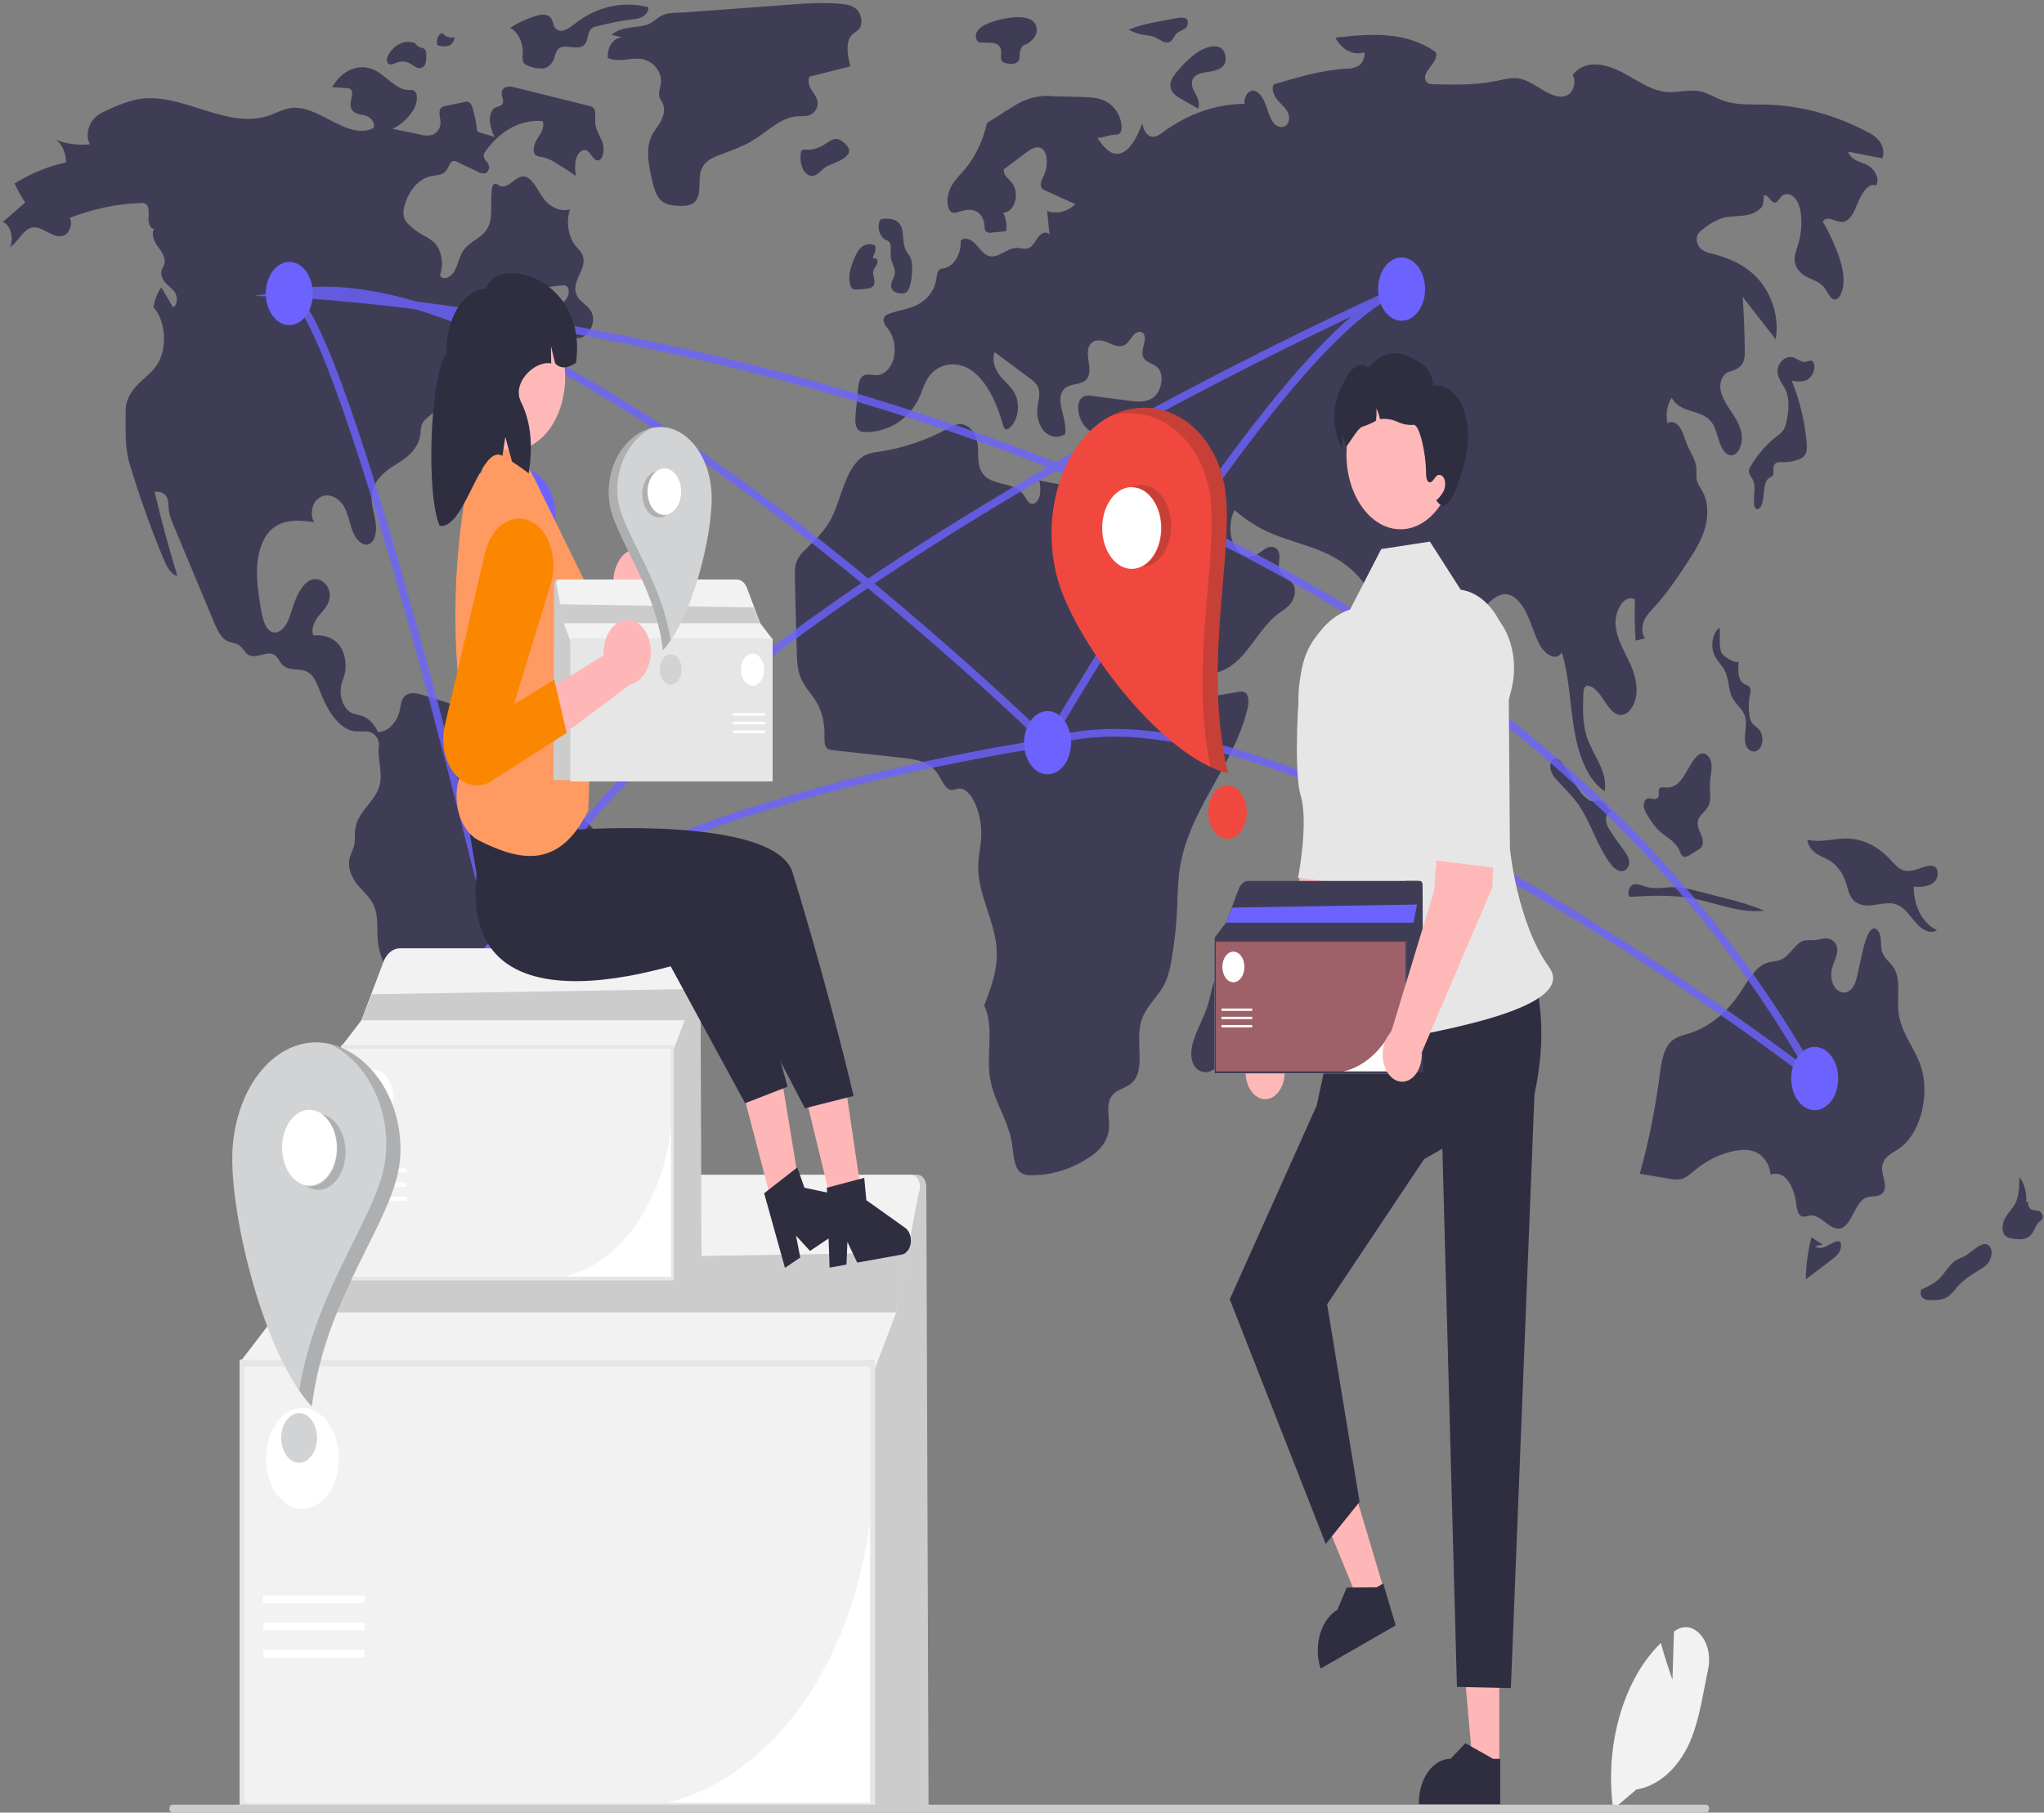 <svg width="531" height="471" viewBox="0 0 531 471" fill="none" xmlns="http://www.w3.org/2000/svg">
<rect x="0" y="0" width="531" height="471" fill="#808080" stroke="none"/>
<path d="M123.945 34.092C123.755 32.064 123.37 30.078 122.799 28.184C122.727 27.826 122.599 27.492 122.425 27.204C122.251 26.916 122.035 26.68 121.79 26.51C121.461 26.395 121.118 26.39 120.788 26.495L115.644 27.555C115.213 27.581 114.801 27.797 114.47 28.169C113.8 29.117 114.46 30.645 114.439 31.953C114.416 33.425 113.445 34.619 112.392 35.014C111.317 35.307 110.208 35.288 109.139 34.96L101.946 33.455C104.064 32.545 105.95 30.851 107.387 28.567C108.334 27.057 108.837 24.239 107.469 23.524C107.063 23.374 106.639 23.328 106.22 23.389C102.961 23.423 100.397 19.76 97.346 18.217C95.394 17.294 93.274 17.225 91.291 18.021C89.307 18.817 87.562 20.437 86.303 22.649L90.135 22.898C90.496 22.871 90.853 22.999 91.156 23.264C91.996 24.193 90.951 25.977 91.07 27.432C91.224 29.321 93.087 29.725 94.492 29.916C95.897 30.107 97.679 31.643 97.003 33.313C89.942 36.587 82.757 26.912 75.342 28.103C73.465 28.404 71.692 29.397 69.86 30.021C58.666 33.834 47.094 23.661 35.66 25.816C33.117 26.399 30.619 27.286 28.194 28.466C26.637 29.154 25.014 29.898 23.883 31.493C22.753 33.089 22.322 35.817 23.393 37.485C20.441 37.813 17.468 37.432 14.614 36.362C15.386 36.94 16.028 37.786 16.473 38.813C16.918 39.84 17.149 41.009 17.143 42.197C12.533 43.21 8.045 45.052 3.799 47.675C4.592 49.449 5.517 51.109 6.561 52.628L0.725 57.676C2.696 58.345 3.716 61.965 2.569 64.225C4.614 63.001 5.881 59.833 8.067 59.191C9.5 58.77 10.957 59.559 12.316 60.3C13.675 61.041 15.168 61.76 16.575 61.203C17.981 60.647 19.019 58.192 18.125 56.627C24.137 54.266 30.351 52.959 36.612 52.739C37.095 52.657 37.585 52.783 38.012 53.097C38.827 53.858 38.612 55.502 38.569 56.836C38.525 58.17 39.297 59.924 40.183 59.322C39.141 60.539 40.031 62.829 41.031 64.108C42.031 65.387 43.236 67.152 42.624 68.816C42.464 69.251 42.193 69.598 42.039 70.036C41.586 71.33 42.306 72.838 43.156 73.697C44.005 74.556 45.046 75.156 45.636 76.346C46.226 77.535 45.958 79.617 44.903 79.783L41.903 74.656C40.878 76.087 40.176 77.879 39.877 79.826C43.058 83.326 43.536 90.452 40.873 94.663C39.512 96.816 37.577 98.124 35.888 99.803C34.199 101.481 32.636 103.872 32.64 106.699C32.648 111.582 32.351 116.119 33.711 120.646C36.217 128.994 39.111 137.122 42.375 144.981C43.232 147.045 44.34 149.307 46.076 149.662C43.882 142.47 41.906 135.166 40.15 127.751C41.294 127.757 42.616 127.879 43.286 129.127C43.842 130.16 43.722 131.565 43.895 132.819C44.114 134.034 44.48 135.192 44.978 136.247L55.457 161.377C56.326 163.46 57.322 165.697 58.983 166.54C60.044 167.08 61.272 166.978 62.249 167.754C63.015 168.363 63.531 169.444 64.312 170.017C66.519 171.638 69.589 168.529 71.652 170.465C72.242 171.018 72.617 171.897 73.16 172.531C75.066 174.752 78.191 173.266 80.391 174.923C81.808 175.991 82.543 178.127 83.299 180.063C85.193 184.911 88.257 189.661 92.316 190.047C93.591 190.168 94.893 189.842 96.139 190.224C97.385 190.606 98.612 192.07 98.412 193.77C98.069 196.683 99.139 199.874 98.851 202.798C98.328 208.125 92.716 210.466 92.234 215.8C92.128 216.968 92.293 218.173 92.087 219.317C91.834 220.718 91.052 221.858 90.774 223.251C90.248 225.89 91.652 228.517 93.195 230.292C94.738 232.068 96.579 233.599 97.422 236.084C98.314 238.711 97.876 241.774 98.166 244.636C98.799 250.884 102.807 255.515 106.932 258.501C108.189 259.411 109.538 260.292 110.352 261.871C111.413 263.931 111.308 266.647 111.662 269.108C112.531 275.137 116.3 280.104 116.407 286.244C116.483 290.607 114.682 294.566 113.605 298.683C112.596 302.628 112.231 306.819 112.535 310.971C112.839 315.123 113.804 319.138 115.365 322.742C116.17 324.573 117.133 326.298 117.703 328.282C118.719 331.823 118.389 335.848 119.326 339.428C120.565 344.162 123.97 348.071 123.644 353.07C125.189 357.391 128.602 359.514 132.034 360.801L138.185 363.106C139.363 363.547 140.593 363.992 141.793 363.672C142.992 363.353 144.136 362.012 144.105 360.367C141.089 359.451 137.976 358.477 135.49 356.003C133.003 353.528 131.3 349.122 132.244 345.158C132.681 343.32 133.612 341.197 132.727 339.678C132.22 338.809 131.294 338.581 130.722 337.788C129.831 336.55 130.137 334.471 130.778 332.979C131.419 331.487 132.345 330.153 132.603 328.465C132.734 327.52 132.647 326.545 132.354 325.669C132.06 324.793 131.575 324.059 130.964 323.565C132.104 322.985 133.141 322.089 134.008 320.935C134.808 319.704 135.178 317.806 134.549 316.407C136.419 316.726 138.627 316.883 139.854 314.957C140.835 313.419 140.767 311.119 140.38 309.161C139.993 307.203 139.338 305.3 139.318 303.274C143.632 303.549 147.956 303.352 152.246 302.684C151.626 299.871 150.216 297.493 148.315 296.056C150.259 295.614 152.029 292.482 152.643 289.961C153.257 287.439 153.1 284.693 152.721 282.09C152.575 281.419 152.555 280.711 152.663 280.027C152.881 279.089 153.566 278.516 154.2 278.026L163.845 270.568C164.421 270.18 164.943 269.662 165.388 269.035C166.398 267.437 166.249 265.025 165.731 263.045C165.214 261.066 164.385 259.204 164.186 257.123C163.59 250.898 168.539 246.431 170.21 240.571C170.865 238.272 170.999 235.772 171.126 233.315C171.262 230.676 171.272 227.61 169.767 225.91C168.324 224.279 166.07 224.643 164.56 223.127C163.176 221.736 162.698 219.036 161.186 217.913C159.813 216.893 158.091 217.542 156.563 217.062C153.874 216.218 152.182 212.045 149.435 211.659C147.886 211.441 146.132 212.461 144.862 211.246C143.743 210.175 143.698 208.023 143.485 206.197C143.111 203.36 142.101 200.744 140.59 198.703C139.079 196.662 137.139 195.294 135.033 194.782C133.435 194.437 131.696 194.568 130.337 193.386C128.96 192.189 128.329 189.948 127.248 188.29C125.506 185.619 122.761 184.67 120.191 183.856L109.734 180.547C107.878 179.959 105.485 179.648 104.489 181.837C104.194 182.67 103.985 183.554 103.869 184.464C103.495 186.109 102.744 187.553 101.723 188.588C100.702 189.623 99.463 190.195 98.186 190.223C97.309 188.21 95.889 186.731 94.223 186.094C93.162 185.696 92.027 185.652 91.016 185.067C90.465 184.705 89.975 184.196 89.576 183.57C89.176 182.944 88.876 182.215 88.693 181.428C88.51 180.64 88.448 179.811 88.512 178.99C88.575 178.17 88.762 177.375 89.062 176.655C89.665 175.21 89.897 173.538 89.724 171.897C89.551 170.256 88.982 168.738 88.104 167.576C86.325 165.427 83.753 164.908 81.369 165.123C80.744 163.288 81.788 161.218 82.913 159.885C84.039 158.552 85.405 157.241 85.65 155.251C86.036 152.119 83.068 149.741 80.814 150.674C78.561 151.608 77.122 154.555 76.172 157.46C75.626 159.126 75.162 160.881 74.302 162.287C73.441 163.692 72.056 164.698 70.745 164.247C68.889 163.609 68.173 160.641 67.762 158.122C67.211 154.743 66.657 151.318 66.772 147.862C66.888 144.406 67.753 140.858 69.646 138.518C72.731 134.706 77.462 135.08 81.625 135.688C80.642 134.196 80.885 131.682 81.937 130.278C82.493 129.613 83.16 129.141 83.882 128.902C84.603 128.664 85.357 128.666 86.078 128.908C87.333 129.259 88.463 130.169 89.286 131.49C90.469 133.432 90.806 136.054 91.7 138.257C92.594 140.461 94.605 142.341 96.25 141.159C97.672 140.138 97.897 137.484 97.543 135.368C97.19 133.252 96.438 131.194 96.567 129.032C96.811 124.906 99.988 122.423 102.791 120.724C105.594 119.025 108.804 116.739 109.248 112.644C109.264 111.842 109.376 111.049 109.581 110.296C109.892 109.631 110.324 109.084 110.836 108.707C119.018 101.428 127.335 94.06 136.686 90.083C137.173 89.876 137.23 90.106 137.726 89.944C138.42 89.404 137.96 87.91 137.294 87.308C136.629 86.707 135.74 86.245 135.571 85.191C135.447 84.415 135.786 83.654 135.875 82.87C136.091 80.942 134.379 79.163 133.049 79.934C132.298 78.594 133.784 77.038 134.986 76.593C138.595 75.256 142.299 74.441 146.037 74.163C146.468 74.07 146.91 74.171 147.294 74.451C147.922 75.036 147.842 76.379 147.397 77.214C146.952 78.05 146.26 78.574 145.705 79.281C145.1 80.076 144.668 81.079 144.457 82.181C144.245 83.283 144.263 84.442 144.508 85.532C146.459 86.868 148.58 88.243 150.741 87.773C152.902 87.302 154.82 84.033 153.804 81.423C152.858 78.992 150.017 78.444 149.529 75.779C148.957 72.66 152.237 69.886 151.498 66.831C151.174 65.492 150.183 64.705 149.423 63.738C148.526 62.554 147.915 61.031 147.671 59.371C147.428 57.711 147.563 55.99 148.059 54.435C146.821 54.728 145.549 54.618 144.349 54.112C143.149 53.607 142.057 52.721 141.164 51.53C139.514 49.289 138.198 45.754 135.856 45.854C133.707 45.946 131.856 49.322 129.846 48.292C129.352 48.039 128.83 47.523 128.351 47.825C128.194 47.962 128.062 48.146 127.966 48.362C127.869 48.578 127.81 48.82 127.794 49.071C127.283 52.358 128.161 56.104 126.831 58.945C125.382 62.036 122.033 62.464 120.277 65.252C119.324 66.765 118.955 68.804 118.079 70.399C117.203 71.994 115.343 73.009 114.292 71.618C114.809 70.189 114.95 68.565 114.692 67.013C114.435 65.461 113.794 64.073 112.874 63.075C111.898 62.217 110.846 61.528 109.743 61.024C108.51 60.321 107.337 59.441 106.244 58.399C105.697 57.955 105.252 57.314 104.96 56.549C104.728 55.591 104.76 54.553 105.048 53.623C105.581 51.566 106.521 49.743 107.767 48.352C109.014 46.962 110.518 46.056 112.119 45.733C113.519 45.476 115.148 45.566 116.074 44.131C116.564 43.371 116.821 42.222 117.533 41.914C117.988 41.791 118.46 41.869 118.88 42.137L124.104 44.613C124.687 44.967 125.329 45.11 125.965 45.027C126.281 44.97 126.569 44.754 126.771 44.423C126.974 44.092 127.076 43.67 127.056 43.242C126.89 42.074 125.554 41.513 125.676 40.335C125.744 39.953 125.896 39.608 126.113 39.346C127.999 36.644 130.305 34.537 132.866 33.175C135.427 31.814 138.18 31.231 140.928 31.47C141.587 32.928 140.544 34.654 139.676 35.899C138.809 37.144 138.111 39.368 139.161 40.326C139.591 40.621 140.069 40.766 140.552 40.748C141.838 40.982 143.088 41.492 144.254 42.26C146.06 43.317 147.831 44.474 149.567 45.731C149.413 44.19 149.267 42.567 149.701 41.126C150.135 39.685 151.368 38.555 152.445 39.116C153.483 39.657 154.015 41.507 155.121 41.677C156.596 41.903 157.178 38.969 156.562 37.15C155.946 35.332 154.726 33.809 154.624 31.815C154.555 30.47 154.936 28.801 154.137 27.987C153.853 27.742 153.531 27.59 153.196 27.542L133.265 22.605C132.082 22.311 130.372 22.536 130.319 24.155C130.29 25.058 130.889 25.952 130.624 26.783C130.341 27.669 129.41 27.588 128.732 27.902C127.68 28.388 127.152 30.07 127.253 31.561C127.438 33.043 127.864 34.452 128.501 35.686C127.205 34.956 125.242 34.822 123.945 34.092Z" fill="#3F3D56"/>
<path d="M108.043 11.315C106.786 10.755 105.431 10.729 104.163 11.24C102.895 11.751 101.774 12.775 100.953 14.173C100.625 14.755 100.349 15.557 100.624 16.187C101.018 17.09 102.022 16.733 102.761 16.41C103.849 15.887 105.033 15.849 106.138 16.302C106.832 16.623 107.454 17.19 108.152 17.499C108.492 17.691 108.864 17.754 109.228 17.682C109.592 17.61 109.935 17.407 110.22 17.092C110.699 16.435 110.729 15.412 110.73 14.492C110.763 14.183 110.745 13.869 110.676 13.572C110.608 13.274 110.491 13.001 110.334 12.772C110.055 12.555 109.741 12.43 109.418 12.408C108.696 12.228 108.044 11.714 107.573 10.956" fill="#3F3D56"/>
<path d="M115.229 8.621C114.948 8.601 114.667 8.678 114.415 8.845C114.162 9.013 113.946 9.265 113.786 9.578C113.627 9.89 113.53 10.253 113.505 10.63C113.479 11.008 113.527 11.388 113.642 11.734C114.506 12.051 115.408 12.13 116.296 11.967C116.738 11.874 117.15 11.608 117.48 11.2C117.81 10.793 118.043 10.263 118.15 9.678C117.106 9.934 116.028 9.657 115.127 8.901" fill="#3F3D56"/>
<path d="M139.341 4.122C136.99 4.795 134.706 5.84 132.537 7.234C133.56 7.763 134.429 8.72 135.017 9.965C135.604 11.209 135.88 12.675 135.802 14.146C135.71 14.711 135.721 15.297 135.833 15.855C136.083 16.67 136.807 16.977 137.443 17.186C138.587 17.654 139.781 17.86 140.976 17.793C141.573 17.751 142.154 17.509 142.664 17.089C143.175 16.669 143.599 16.084 143.9 15.387C144.073 14.726 144.276 14.08 144.508 13.452C146.034 10.324 150.566 14.107 152.205 11.083C152.782 10.018 152.729 8.414 153.481 7.57C153.87 7.203 154.321 6.971 154.794 6.896C158.088 6.015 161.416 5.377 164.762 4.985C166.348 4.799 168.414 4.033 168.428 1.89C162.456 0.311 156.263 1.433 150.814 5.08C148.85 6.404 146.253 9.189 144.362 7.434C143.654 6.777 143.689 5.007 142.714 4.268C141.718 3.512 140.399 3.82 139.341 4.122Z" fill="#3F3D56"/>
<path d="M158.871 9.039L161.674 9.764C161.158 9.734 160.643 9.851 160.164 10.11C159.684 10.368 159.251 10.761 158.893 11.263C158.536 11.764 158.261 12.363 158.089 13.018C157.917 13.674 157.85 14.371 157.894 15.064C160.519 16.245 163.381 15.096 166.147 15.253C168.912 15.41 172.13 18.069 171.658 21.741C171.515 22.851 171.038 23.961 171.286 25.037C171.46 25.791 171.954 26.326 172.233 27.021C172.814 28.469 172.349 30.3 171.616 31.616C170.882 32.932 169.895 33.982 169.251 35.38C167.649 38.858 168.559 43.355 169.514 47.241C169.79 48.709 170.299 50.079 171.007 51.256C172.421 53.28 174.725 53.456 176.789 53.497C178.291 53.526 180.012 53.427 180.962 51.86C182.202 49.815 181.334 46.623 182.151 44.223C182.892 42.042 184.782 41.107 186.493 40.444C189.629 39.228 192.824 38.195 195.789 36.36C199.47 34.08 202.91 30.528 206.956 30.234C208.091 30.152 209.255 30.332 210.348 29.914C211.441 29.495 212.48 28.223 212.397 26.696C212.326 25.392 211.507 24.434 210.866 23.451C210.226 22.468 209.723 20.957 210.312 19.916L220.917 17.25C220.165 14.492 219.579 10.859 221.307 9.064C221.93 8.416 222.765 8.157 223.295 7.374C224.2 6.04 223.745 3.741 222.701 2.606C221.657 1.471 220.245 1.207 218.908 1.057C214.258 0.538 209.581 0.881 204.922 1.225C195.814 1.897 186.707 2.569 177.599 3.241C175.766 3.376 173.649 3.17 171.968 4.012C170.544 4.725 169.532 6.033 167.904 6.493C164.898 7.342 161.591 6.768 158.871 9.039Z" fill="#3F3D56"/>
<path d="M209.092 38.87C208.807 38.81 208.515 38.899 208.276 39.12C208.119 39.353 208.025 39.652 208.011 39.967C207.83 41.356 208.045 42.786 208.614 43.971C208.904 44.552 209.304 45.018 209.773 45.32C210.242 45.623 210.762 45.751 211.28 45.691C212.543 45.475 213.473 44.025 214.633 43.318C216.422 42.228 224.018 40.53 218.763 36.708C216.953 35.391 215.782 36.554 214.355 37.421C212.731 38.539 210.912 39.041 209.092 38.87Z" fill="#3F3D56"/>
<path d="M255.114 6.882C254.501 7.219 253.988 7.821 253.655 8.592C253.501 8.984 253.466 9.44 253.555 9.866C253.645 10.293 253.852 10.656 254.135 10.882C254.365 10.994 254.608 11.046 254.851 11.035L257.346 11.135C258.406 11.178 259.73 11.482 260.014 12.856C260.226 13.877 259.752 15.189 260.324 15.919C260.569 16.174 260.863 16.329 261.172 16.364C261.994 16.649 262.852 16.686 263.686 16.474C265.501 15.818 264.547 14.327 265.119 12.999C265.994 10.967 265.842 12.197 267.383 11.032C268.522 10.172 269.993 8.612 269.043 6.42C267.39 2.608 257.552 5.244 255.114 6.882Z" fill="#3F3D56"/>
<path d="M304.354 4.965L302.905 5.226C299.638 5.812 296.353 6.405 293.207 7.725C294.569 8.45 295.998 8.922 297.454 9.128C298.256 9.181 299.052 9.334 299.833 9.584C301.223 10.141 302.623 11.579 303.966 10.842C304.798 10.385 305.07 9.218 305.759 8.6C306.236 8.173 308.041 7.482 308.243 7.051C309.875 3.567 305.608 4.74 304.354 4.965Z" fill="#3F3D56"/>
<path d="M310.715 13.829C308.78 15.286 306.984 17.055 305.369 19.099C304.688 19.961 303.993 21.032 304.055 22.287C304.137 23.955 305.456 24.922 306.6 25.574L311.231 28.213C311.792 27.147 311.278 25.676 310.698 24.628C310.117 23.581 309.427 22.369 309.683 21.108C309.976 19.67 311.279 19.179 312.372 18.932C314.152 18.528 318.954 18.56 318.377 14.698C317.697 10.147 312.501 12.484 310.715 13.829Z" fill="#3F3D56"/>
<path d="M309.784 271.36C309.343 273.078 309.301 275.102 310.063 276.602C310.919 278.286 312.632 278.913 314.113 278.486C315.589 277.958 316.904 276.819 317.873 275.232C318.76 273.901 319.49 272.395 320.036 270.767C320.799 268.228 321.337 265.578 321.639 262.87L323.077 252.707C323.398 250.435 323.386 243.472 320.285 245.741C319.438 246.36 317.476 251.254 316.589 252.642C314.989 255.143 314.777 257.57 313.934 260.6C312.879 264.395 310.759 267.558 309.784 271.36Z" fill="#3F3D56"/>
<path d="M473.567 323.368C472.553 322.835 471.568 322.204 470.621 321.48C469.671 324.995 469.166 328.7 469.127 332.44L476.07 327.15C477.115 326.355 478.299 325.249 478.276 323.634C478.286 323.434 478.255 323.235 478.187 323.057C478.12 322.879 478.018 322.729 477.892 322.622C477.738 322.539 477.57 322.512 477.405 322.545C476.376 322.661 475.437 323.343 474.466 323.817C473.495 324.291 472.359 324.542 471.468 323.838" fill="#3F3D56"/>
<path d="M510.194 326.509C509.432 326.788 508.688 327.147 507.968 327.584C506.374 328.676 505.29 330.749 503.857 332.186C502.485 333.562 500.833 334.317 499.211 335.052C498.734 335.619 498.953 336.762 499.471 337.261C500.028 337.687 500.666 337.881 501.305 337.816C502.99 337.866 504.764 337.888 506.24 336.792C507.071 336.066 507.849 335.235 508.563 334.31C510.288 332.372 512.36 331.093 514.411 329.858C515.157 329.478 515.848 328.923 516.449 328.217C517.738 326.508 517.828 323.871 515.97 323.289C514.469 322.819 511.624 325.886 510.194 326.509Z" fill="#3F3D56"/>
<path d="M526.378 312.277C526.462 311.101 526.346 309.914 526.039 308.808C525.732 307.701 525.242 306.702 524.606 305.888C524.587 308.241 524.534 310.748 523.551 312.693C522.851 314.08 521.752 315.016 520.985 316.337C520.218 317.658 519.877 319.751 520.777 320.91C521.352 321.499 522.053 321.824 522.776 321.837C524.568 322.121 526.642 322.279 527.899 320.536C528.585 319.585 528.918 318.176 529.755 317.477C530.067 317.301 530.345 317.033 530.569 316.692C530.915 315.953 530.366 314.979 529.748 314.712C529.13 314.446 528.449 314.571 527.828 314.318C527.208 314.065 526.638 313.125 526.956 312.365" fill="#3F3D56"/>
<path d="M497.615 226.002C496.675 226.309 495.701 226.387 494.741 226.23C493.146 225.835 491.904 224.216 490.616 222.889C487.555 219.751 483.833 218 479.986 217.889C476.487 217.8 472.955 219.077 469.518 218.186C469.742 219.867 470.811 221.129 471.951 221.878C473.092 222.628 474.35 223.005 475.496 223.739C477.331 224.927 478.786 226.965 479.595 229.481C479.964 230.641 480.197 231.903 480.756 232.915C481.898 234.985 484.064 235.439 485.975 235.27C488.467 235.05 491.07 234.085 493.388 235.335C495.162 236.291 496.431 238.381 497.912 240.005C499.393 241.63 501.479 242.836 503.179 241.664C501.413 240.894 499.875 239.384 498.792 237.355C497.708 235.326 497.134 232.884 497.154 230.385C498.822 230.591 503.626 230.511 503.367 226.696C503.148 223.463 499.047 225.653 497.615 226.002Z" fill="#3F3D56"/>
<path d="M475.798 252.307C476.095 250.12 477.714 248.19 477.21 246.073C476.861 244.61 475.6 243.887 474.459 243.851C473.318 243.815 472.196 244.273 471.055 244.316C470.312 244.263 469.568 244.277 468.826 244.359C466.561 244.86 465.165 248.057 463.03 249.193C461.732 249.884 460.273 249.752 458.923 250.23C455.858 251.315 453.919 255.213 451.777 258.357C448.315 263.413 443.806 266.954 438.833 268.52C437.09 269.063 435.217 269.41 433.832 270.934C431.998 272.951 431.546 276.41 431.138 279.551C430.011 288.226 428.288 296.741 425.991 304.987L433.268 306.238C434.652 306.476 436.085 306.709 437.419 306.157C438.387 305.665 439.305 305.007 440.148 304.199C443.389 301.49 447.017 299.728 450.796 299.025C452.701 298.673 454.699 298.609 456.488 299.562C458.276 300.516 459.81 302.678 459.96 305.26C460.733 304.936 461.558 304.901 462.345 305.159C463.132 305.416 463.852 305.957 464.428 306.723C465.568 308.286 466.314 310.291 466.562 312.456C466.753 313.796 466.945 315.402 467.869 315.965C468.623 316.423 469.487 315.929 470.312 315.84C473.109 315.539 475.431 319.931 478.181 319.175C481.13 318.364 481.854 312.417 484.731 311.226C486.384 310.542 488.702 311.374 489.493 309.305C490.191 307.481 488.799 305.376 488.943 303.333C489.119 300.819 491.323 299.751 493.021 298.678C498.878 294.979 501.657 284.368 498.819 276.542C497.137 271.905 493.829 268.255 493.218 263.161C492.748 259.242 493.896 254.672 492.04 251.587C491.095 250.017 489.497 249.151 488.935 247.279C488.581 246.1 488.723 244.763 488.533 243.518C488.343 242.272 487.536 240.97 486.623 241.293C483.971 242.23 483.125 253.255 481.706 255.934C479.548 260.006 475.119 257.324 475.798 252.307Z" fill="#3F3D56"/>
<path d="M426.796 230.167C425.89 229.825 424.901 229.488 424.032 229.977C423.164 230.466 422.657 232.182 423.354 233.033C428.805 232.747 434.289 232.463 439.693 233.46C445.919 234.608 452.081 237.452 458.335 236.615C454.763 235.196 451.131 234.062 447.46 233.218L441.338 231.643C439.695 231.18 438.036 230.835 436.366 230.609C432.873 230.221 430.23 231.464 426.796 230.167Z" fill="#3F3D56"/>
<path d="M432.253 204.611C431.8 204.56 431.24 204.516 431.006 205.04C430.782 205.541 431.038 206.202 430.918 206.763C430.753 207.53 430.008 207.725 429.42 207.621C428.833 207.517 428.197 207.267 427.677 207.648C427.412 207.891 427.214 208.242 427.111 208.65C427.008 209.057 427.006 209.499 427.105 209.908C427.318 210.721 427.662 211.459 428.113 212.071C428.883 213.377 429.76 214.561 430.728 215.602C432.601 217.463 435.139 218.36 436.319 221.063C436.485 221.587 436.741 222.05 437.066 222.416C437.632 222.899 438.371 222.531 438.98 222.156L441.118 220.841C441.503 220.655 441.847 220.34 442.117 219.926C442.606 219.034 442.306 217.766 441.896 216.805C441.486 215.844 440.961 214.849 441.049 213.747C441.206 211.783 443.082 211.031 443.854 209.35C444.632 207.656 444.125 205.473 444.215 203.485C444.32 201.16 445.405 198.135 443.659 196.398C442.175 194.922 440.757 196.286 439.692 197.916C437.445 201.353 436.383 205.075 432.253 204.611Z" fill="#3F3D56"/>
<path d="M445.229 169.872C445.958 171.753 447.48 172.875 448.276 174.707C449.138 176.693 449.04 179.259 449.976 181.184C450.936 183.159 452.868 184.207 453.407 186.453C453.994 188.905 452.661 191.886 453.724 194.028C453.922 194.379 454.172 194.67 454.458 194.883C454.745 195.096 455.061 195.227 455.386 195.267C455.712 195.308 456.04 195.256 456.351 195.117C456.661 194.977 456.946 194.753 457.189 194.457C457.637 193.8 457.877 192.933 457.857 192.041C457.838 191.15 457.56 190.303 457.084 189.683C456.454 188.91 455.55 188.577 455.025 187.674C454.751 187.153 454.569 186.555 454.491 185.926C454.205 184.11 454.251 182.228 454.625 180.441C454.766 179.988 454.801 179.488 454.728 179.007C454.491 178.081 453.56 178.015 452.906 177.585C451.422 176.61 451.458 173.789 451.717 171.593C451.544 173.055 447.675 170.568 447.27 169.74C446.465 168.094 446.903 164.92 446.744 163.102C445.006 164.229 444.336 167.571 445.229 169.872Z" fill="#3F3D56"/>
<path d="M406.25 198.816C405.536 197.74 404.46 196.614 403.503 197.263C402.772 197.758 402.571 199.119 402.858 200.15C403.206 201.152 403.743 202.014 404.415 202.651C406.411 204.866 408.559 206.865 410.3 209.44C413.414 214.049 415.065 220.267 418.452 224.512C419.133 225.497 420.035 226.153 421.019 226.383C422.006 226.506 423.114 225.656 423.228 224.33C423.321 223.238 422.756 222.261 422.203 221.451C420.887 219.524 419.447 217.751 418.204 215.737C417.631 214.964 417.27 213.95 417.182 212.863C417.176 211.779 417.91 210.644 418.69 210.913C417.742 210.586 417.038 208.458 415.645 208.058C414.481 207.724 414.2 208.694 412.814 207.894C410.173 206.368 408.1 201.604 406.25 198.816Z" fill="#3F3D56"/>
<path d="M468.326 94.022C467.568 93.719 466.823 93.361 466.094 92.949C464.133 92.156 461.537 94.097 461.799 96.832C461.972 98.649 463.228 99.874 463.922 101.45C464.951 103.787 464.677 106.751 464.136 109.368C464.003 110.179 463.751 110.945 463.394 111.622C462.895 112.336 462.298 112.914 461.636 113.324C458.987 115.324 456.651 117.995 454.757 121.192C454.551 121.487 454.408 121.851 454.342 122.246C454.248 123.169 454.937 123.842 455.327 124.612C456.193 126.322 455.567 128.624 455.653 130.691C455.64 130.983 455.682 131.275 455.776 131.539C455.87 131.803 456.013 132.03 456.191 132.199C456.713 132.556 457.331 131.95 457.614 131.26C458.552 128.97 457.845 125.296 459.606 124.192C459.939 123.983 460.343 123.895 460.565 123.501C460.918 122.876 460.578 121.951 460.756 121.204C461.024 120.083 462.164 120.032 463.038 120.082C464.544 120.167 466.05 119.897 467.487 119.285C468.051 119.104 468.563 118.705 468.96 118.137C469.486 117.252 469.439 115.995 469.334 114.87C468.807 109.265 467.488 103.847 465.449 98.909C466.995 99.175 468.678 99.406 470.013 98.32C470.76 97.713 471.656 95.895 471.286 94.659C470.7 92.703 469.641 94.349 468.326 94.022Z" fill="#3F3D56"/>
<path d="M270.036 124.851C270.221 126.188 270.403 127.595 270.078 128.882C269.753 130.169 268.729 131.244 267.763 130.85C267.013 130.544 266.579 129.529 266.047 128.755C263.085 124.45 256.403 126.942 254.573 121.617C253.826 119.443 254.334 116.839 253.824 114.545C253.503 113.219 252.864 112.074 252.007 111.29C251.15 110.506 250.124 110.128 249.09 110.214C248.146 110.398 247.228 110.767 246.365 111.309C240.58 114.428 234.507 116.473 228.312 117.388C227.135 117.485 225.971 117.77 224.844 118.238C222.3 119.479 220.562 122.654 219.325 125.893C218.089 129.132 217.176 132.64 215.517 135.518C213.775 138.542 211.333 140.66 209.055 142.951C208.177 143.713 207.447 144.744 206.923 145.959C206.429 147.324 206.457 148.912 206.495 150.429L206.961 168.858C207.021 171.228 207.096 173.683 207.884 175.805C208.868 178.453 210.812 180.188 212.161 182.528C213.537 184.933 214.254 187.904 214.19 190.939C214.161 192.158 214.071 193.601 214.777 194.368C215.206 194.742 215.709 194.937 216.22 194.926L234.737 196.967C237.994 197.326 241.604 197.916 243.731 201.257C244.734 202.833 245.541 205.101 247.078 205.27C247.737 205.343 248.379 204.978 249.038 204.908C250.702 204.73 252.164 206.431 253.087 208.303C254.483 211.158 255.117 214.567 254.884 217.97C254.733 220.106 254.241 222.183 254.135 224.324C253.731 232.472 258.861 239.55 258.961 247.715C259.019 252.517 257.326 257.004 255.675 261.262C258.34 266.696 256.158 273.933 257.219 280.286C258.225 286.313 261.958 291.032 262.888 297.081C263.314 299.851 263.339 303.259 265.153 304.685C265.949 305.208 266.831 305.445 267.715 305.376C273.047 305.461 278.318 303.845 283.097 300.661C285.34 299.163 287.665 296.926 288.057 293.596C288.373 290.911 287.361 287.908 288.39 285.569C289.604 282.812 292.711 283.031 294.496 280.911C297.392 277.473 295.134 270.916 296.307 265.964C297.362 261.512 300.992 259.148 302.792 255.152C303.5 253.434 304.008 251.58 304.299 249.654C305.123 245.052 305.636 240.358 305.832 235.631C305.88 232.759 306.037 229.892 306.303 227.042C308.243 210.814 320.16 199.948 324.029 184.358C324.398 182.87 324.572 180.887 323.588 180.044C323.005 179.669 322.343 179.576 321.715 179.78L313.179 181.229C312.118 181.409 310.995 181.577 310.021 180.984C309.047 180.391 308.35 178.733 308.866 177.474C310.316 173.938 307.334 169.471 306.009 165.848C302.441 156.092 298.192 146.815 293.319 138.142C293.007 137.696 292.812 137.125 292.763 136.516L295.185 136.625C294.367 132.674 293.018 128.351 290.167 126.906C288.561 126.092 286.782 126.373 285.068 126.499C280.158 126.86 274.895 125.863 270.036 124.851Z" fill="#3F3D56"/>
<path d="M285.072 35.827C286.356 37.663 287.796 39.611 289.655 39.931C292.938 40.496 295.298 35.926 296.801 31.956C296.857 32.968 297.203 33.911 297.767 34.584C298.331 35.257 299.068 35.608 299.821 35.561C300.632 35.377 301.405 34.97 302.093 34.365C308.598 29.579 315.884 27.044 323.296 26.986C323.225 26.23 323.364 25.465 323.687 24.84C324.01 24.214 324.494 23.771 325.045 23.597C326.552 23.195 327.909 24.949 328.636 26.771C329.363 28.593 329.817 30.705 330.972 32.069C332.127 33.433 334.363 33.374 334.819 31.399C335.257 29.503 333.79 27.886 332.571 26.767C331.352 25.65 330.067 23.581 330.888 21.931C337.116 20.075 343.382 18.212 349.755 17.843C350.84 17.894 351.922 17.643 352.931 17.106C353.903 16.464 354.676 15.007 354.414 13.592C353.024 14.032 351.567 13.905 350.23 13.226C348.894 12.547 347.737 11.348 346.909 9.781C355.752 8.799 365.157 7.961 372.994 13.563C373.935 16.281 369.142 18.542 370.424 20.994C370.833 21.775 371.652 21.867 372.363 21.885C377.809 22.021 383.286 22.154 388.67 21.048C390.638 20.643 392.626 20.072 394.601 20.4C397.892 20.946 400.706 23.902 403.943 24.866C405.261 25.258 406.738 25.271 407.849 24.24C408.96 23.208 409.437 20.859 408.527 19.517C411.575 15.496 416.633 16.492 420.655 18.418C424.676 20.343 428.485 23.448 432.741 23.878C435.793 24.185 438.887 23.08 441.903 23.783C443.798 24.224 445.561 25.359 447.413 26.056C450.916 27.375 454.622 27.097 458.259 27.16C467.539 27.328 476.717 29.784 485.34 34.405C486.461 34.896 487.489 35.714 488.35 36.799C489.153 37.956 489.562 39.753 489.023 41.16L480.112 39.407C480.952 41.632 483.124 42.011 484.888 42.778C486.651 43.546 488.48 46.168 487.42 48.215C485.509 47.396 483.777 49.968 482.812 52.335C481.847 54.702 480.67 57.536 478.667 57.68C476.874 57.809 474.705 55.754 473.536 57.589C475.151 60.332 476.534 63.308 477.659 66.463C478.814 69.703 479.637 73.784 478.076 76.698C477.83 77.218 477.458 77.607 477.022 77.798C475.748 78.232 474.919 76.133 474.005 74.86C472.853 73.257 471.111 72.802 469.551 72.05C467.991 71.298 466.347 69.819 466.225 67.594C466.149 66.21 466.692 64.923 467.092 63.644C467.764 61.487 468.058 59.151 467.951 56.817C467.863 54.94 467.472 52.986 466.471 51.674C465.469 50.362 463.739 49.946 462.664 51.148C462.162 51.708 461.76 52.605 461.109 52.639C459.957 52.698 459.073 49.996 458.147 50.918C458.255 51.901 458.104 52.904 457.719 53.752C454.955 56.989 450.708 55.619 447.145 56.763C445.45 57.416 443.828 58.369 442.32 59.599C441.757 59.924 441.277 60.466 440.942 61.157C440.497 62.321 440.987 63.812 441.771 64.585C442.603 65.272 443.537 65.701 444.507 65.842C448.851 66.95 453.259 68.665 456.689 72.421C460.119 76.178 462.368 82.388 461.283 88.159L452.715 77.138C453.041 81.765 453.225 86.406 453.269 91.059C453.325 91.967 453.232 92.881 452.998 93.736C452.387 95.552 450.732 96.163 449.281 96.564C448.878 96.668 448.495 96.885 448.158 97.201C447.821 97.517 447.538 97.926 447.327 98.4C447.116 98.875 446.982 99.404 446.933 99.953C446.885 100.502 446.923 101.058 447.046 101.586C447.562 103.848 448.847 105.611 450.023 107.368C451.2 109.125 452.358 111.122 452.512 113.478C452.666 115.835 451.345 118.491 449.592 118.327C448.263 118.203 447.278 116.601 446.711 114.978C446.144 113.356 445.807 111.548 444.955 110.169C442.377 105.995 436.587 107.783 434.278 103.334C433.69 104.233 433.281 105.319 433.092 106.49C432.903 107.661 432.94 108.878 433.198 110.025C434.272 109.119 435.743 109.96 436.55 111.276C437.357 112.592 437.738 114.278 438.372 115.756C439.227 117.75 440.589 119.517 440.708 121.814C440.676 122.683 440.687 123.553 440.741 124.42C440.953 125.811 441.826 126.811 442.432 127.974C443.842 130.681 443.772 134.399 442.864 137.47C441.955 140.541 440.323 143.107 438.706 145.596C435.882 149.941 433.001 154.261 429.653 157.87C428.697 158.9 427.678 159.912 427.083 161.352C426.488 162.792 426.457 164.813 427.372 165.908C426.718 165.952 425.544 166.385 424.89 166.429C424.66 162.896 424.61 159.346 424.741 155.804C422.159 154.135 419.379 158.604 419.712 162.433C420.046 166.263 422.103 169.336 423.568 172.649C424.639 175.071 425.435 177.896 425.077 180.674C424.719 183.452 422.878 186.015 420.791 185.77C417.473 185.38 416.085 178.967 412.798 178.233C412.509 178.141 412.204 178.182 411.934 178.348C411.446 178.709 411.361 179.587 411.334 180.336C411.199 184.008 411.083 187.826 412.148 191.212C413.705 196.165 417.73 200.325 416.885 205.583C412.338 202.737 409.973 195.871 408.9 189.276C407.826 182.681 407.647 175.758 405.723 169.524C404.262 172.045 401.19 169.961 399.855 167.315C398.59 164.808 397.81 161.907 396.582 159.365C395.354 156.824 393.473 154.548 391.223 154.408C388.865 154.262 386.819 156.441 385.02 158.5C383.541 160.193 382.022 161.953 381.157 164.293C379.899 167.699 380.228 171.714 380.167 175.517C380.102 179.628 379.455 183.966 377.373 186.975C375.292 189.985 371.45 191.033 369.154 188.321C367.956 186.905 367.376 184.789 366.859 182.758C364.367 172.968 362.292 162.995 360.643 152.887C360.258 155.194 358.753 158.167 357.315 156.809C356.993 156.443 356.732 155.99 356.549 155.479C353.867 149.36 348.902 145.69 343.884 143.49C338.867 141.29 333.588 140.263 328.627 137.845C325.846 136.489 323.191 134.708 320.712 132.537C320.08 133.787 319.711 135.244 319.644 136.753C319.577 138.262 319.815 139.767 320.331 141.109C321.432 143.733 323.923 145.251 326.054 144.334C327.156 143.86 328.087 142.83 329.18 142.322C330.273 141.813 331.74 142.063 332.218 143.481C332.676 144.838 331.984 146.48 332.327 147.897C332.85 150.055 335.267 150.221 336.113 152.185C336.742 153.646 336.224 155.587 335.326 156.766C334.428 157.945 333.23 158.592 332.133 159.413C328.576 162.076 326.046 166.622 322.937 170.159C319.828 173.696 315.442 176.279 311.736 174.01C312.62 167.989 307.292 163.569 306.312 157.575C305.99 155.602 306.157 153.507 305.696 151.584C305.029 148.801 303.195 146.887 301.69 144.778C299.865 142.191 298.443 139.139 297.509 135.801C296.574 132.463 296.145 128.907 296.248 125.342C296.329 122.865 296.667 120.348 296.248 117.933C295.829 115.519 294.344 113.182 292.504 113.291C288.302 113.541 283.007 113.962 280.803 109.139C280.016 107.418 279.673 104.897 280.811 103.578C281.613 102.648 282.798 102.735 283.852 102.875L293.321 104.129C295.536 104.422 297.93 104.664 299.83 103.106C301.73 101.547 302.554 97.41 300.794 95.576C299.508 94.236 297.205 94.309 296.831 92.178C296.52 90.404 297.978 88.391 297.191 86.908C296.626 85.845 295.356 86.14 294.586 86.937C293.816 87.734 293.258 88.9 292.397 89.503C290.886 90.562 289.081 89.554 287.455 88.869C285.829 88.185 283.65 88.126 282.862 90.159C281.98 92.432 283.644 95.411 282.769 97.689C281.612 100.7 277.694 98.986 276.069 101.576C274.204 104.549 277.337 108.981 276.709 112.779C275.906 113.314 275.014 113.56 274.119 113.492C273.225 113.424 272.359 113.046 271.605 112.393C270.865 111.714 270.274 110.778 269.897 109.684C269.52 108.59 269.37 107.379 269.463 106.179C269.619 104.471 270.28 102.727 269.837 101.113C269.479 99.808 268.505 99.031 267.601 98.358L258.399 91.513C257.545 93.646 258.625 96.291 259.976 97.894C261.326 99.496 263.018 100.703 263.906 102.812C264.467 104.273 264.593 105.967 264.257 107.549C263.922 109.131 263.151 110.481 262.101 111.323C261.97 111.445 261.82 111.528 261.663 111.565C261.505 111.602 261.344 111.592 261.189 111.537C261.042 111.421 260.914 111.266 260.813 111.083C260.711 110.899 260.638 110.689 260.598 110.466C258.974 104.873 256.537 99.358 252.639 96.436C248.742 93.515 243.143 94.115 240.587 99.037C239.98 100.206 239.573 101.539 239.044 102.775C236.235 109.342 230.212 112.451 224.585 112.248C224.035 112.289 223.487 112.116 223.008 111.749C222.099 110.904 222.14 109.109 222.279 107.633L222.87 101.369C222.988 100.112 223.16 98.721 223.9 97.936C224.942 96.829 226.446 97.528 227.773 97.502C228.779 97.439 229.746 96.96 230.543 96.132C231.34 95.304 231.929 94.166 232.229 92.872C232.497 91.566 232.495 90.186 232.224 88.881C231.953 87.575 231.422 86.394 230.689 85.465C230.08 84.696 229.264 83.73 229.585 82.692C229.713 82.406 229.887 82.16 230.093 81.973C230.299 81.786 230.533 81.662 230.779 81.61C233.164 80.678 235.683 80.433 238.028 79.334C240.373 78.234 242.647 75.983 243.202 72.725C243.372 71.726 243.45 70.517 244.116 70.022C244.45 69.832 244.809 69.733 245.172 69.731C246.443 69.488 247.601 68.613 248.416 67.278C249.232 65.943 249.647 64.245 249.58 62.519C250.704 61.462 252.278 62.239 253.365 63.364C254.452 64.488 255.412 65.974 256.735 66.458C259.2 67.362 261.582 64.423 264.137 64.409C265.211 64.404 266.324 64.915 267.334 64.425C268.359 63.928 268.971 62.555 269.757 61.54C270.544 60.526 271.924 59.907 272.65 61L272.031 54.833C273.277 55.257 274.575 55.317 275.839 55.009C277.103 54.702 278.303 54.033 279.359 53.05L271.368 49.414C271.089 49.321 270.833 49.136 270.62 48.877C270.039 48.034 270.616 46.722 271.089 45.764C272.219 43.474 272.409 39.701 270.55 38.56C269.282 37.782 267.825 38.716 266.608 39.63L260.775 44.009C260.589 45.502 261.945 46.348 262.785 47.353C263.294 47.961 263.653 48.762 263.817 49.651C263.981 50.54 263.942 51.474 263.704 52.332C263.466 53.19 263.041 53.931 262.485 54.458C261.929 54.984 261.267 55.272 260.587 55.283C260.971 55.956 261.238 56.736 261.368 57.566C261.498 58.396 261.487 59.254 261.337 60.078L257.412 60.458C256.972 60.577 256.514 60.457 256.14 60.124C255.72 59.622 255.777 58.742 255.679 57.998C255.445 56.201 254.138 54.942 252.804 54.619C251.471 54.297 250.106 54.71 248.786 55.119C248.225 55.391 247.609 55.371 247.059 55.065C246.743 54.789 246.503 54.381 246.375 53.904C245.796 52.014 246.337 49.793 247.267 48.177C248.197 46.561 249.47 45.379 250.613 44.034C253.347 40.805 255.356 36.611 256.412 31.925C258.572 30.707 260.809 29.051 262.97 27.832C266.301 25.562 270.036 24.588 273.756 25.019L281.072 25.207C283.238 25.263 285.463 25.334 287.466 26.446C289.469 27.558 291.229 29.962 291.368 32.873C291.409 33.203 291.388 33.541 291.306 33.857C291.224 34.172 291.084 34.455 290.899 34.677C290.616 34.885 290.295 34.982 289.974 34.958C287.953 35.053 287.092 35.731 285.072 35.827Z" fill="#3F3D56"/>
<path d="M226.752 66.697C227.038 66.333 227.244 65.87 227.347 65.359C227.45 64.847 227.446 64.307 227.336 63.798C226.64 63.437 225.884 63.344 225.151 63.531C224.418 63.717 223.739 64.175 223.189 64.853C222.756 65.443 222.382 66.108 222.078 66.83C221.117 68.942 220.266 71.464 220.824 73.825C220.869 74.082 220.952 74.325 221.068 74.538C221.184 74.752 221.331 74.932 221.499 75.068C221.749 75.203 222.018 75.26 222.286 75.234C223.346 75.233 224.404 75.145 225.455 74.972C226.101 74.866 226.851 74.62 227.1 73.811C227.428 72.749 226.634 71.546 226.866 70.437C227.018 69.942 227.249 69.497 227.542 69.134C227.687 68.951 227.799 68.725 227.868 68.474C227.937 68.223 227.962 67.954 227.94 67.687C227.847 67.167 227.256 66.872 227.043 67.324" fill="#3F3D56"/>
<path d="M232.245 57.111C231.304 56.821 230.334 56.739 229.373 56.869C229.161 56.86 228.95 56.925 228.762 57.056C228.579 57.237 228.446 57.496 228.385 57.791C228.182 58.667 228.231 59.615 228.524 60.444C228.817 61.273 229.331 61.924 229.964 62.266C230.309 62.373 230.639 62.552 230.943 62.796C231.755 63.644 231.237 65.378 231.391 66.746C231.564 68.282 232.668 69.572 232.466 71.102C232.306 72.307 231.35 73.261 231.504 74.468C231.665 75.731 232.856 76.111 233.806 76.212C234.356 76.342 234.922 76.255 235.437 75.961C235.952 75.486 236.319 74.772 236.465 73.955C236.854 72.397 237.017 70.754 236.947 69.114C236.942 68.368 236.803 67.634 236.541 66.977C236.255 66.456 235.938 65.967 235.594 65.516C233.775 62.667 235.69 58.419 232.245 57.111Z" fill="#3F3D56"/>
<path opacity="0.8" d="M471.439 280.253C471.439 280.253 332.122 172.592 272.144 192.991C272.144 192.991 145.034 211.407 130.302 251.921C130.302 251.921 89.896 81.93 75.165 76.264" stroke="#6C63FF" stroke-width="2" stroke-miterlimit="10"/>
<path opacity="0.8" d="M130.302 251.921C153.662 168.059 364.11 75.13 364.11 75.13C334.227 85.33 272.144 192.991 272.144 192.991C272.144 192.991 140.825 64.364 75.165 76.264C75.165 76.264 364.321 89.013 471.439 280.253" stroke="#6C63FF" stroke-width="2" stroke-miterlimit="10"/>
<path d="M75.165 84.48C78.535 84.48 81.267 80.802 81.267 76.264C81.267 71.726 78.535 68.048 75.165 68.048C71.794 68.048 69.061 71.726 69.061 76.264C69.061 80.802 71.794 84.48 75.165 84.48Z" fill="#6C63FF"/>
<path d="M130.302 260.138C133.673 260.138 136.405 256.459 136.405 251.921C136.405 247.384 133.673 243.705 130.302 243.705C126.932 243.705 124.199 247.384 124.199 251.921C124.199 256.459 126.932 260.138 130.302 260.138Z" fill="#6C63FF"/>
<path d="M364.11 83.347C367.48 83.347 370.213 79.668 370.213 75.131C370.213 70.593 367.48 66.914 364.11 66.914C360.739 66.914 358.007 70.593 358.007 75.131C358.007 79.668 360.739 83.347 364.11 83.347Z" fill="#6C63FF"/>
<path d="M471.439 288.47C474.81 288.47 477.542 284.791 477.542 280.253C477.542 275.716 474.81 272.037 471.439 272.037C468.068 272.037 465.336 275.716 465.336 280.253C465.336 284.791 468.068 288.47 471.439 288.47Z" fill="#6C63FF"/>
<path d="M272.144 201.207C275.515 201.207 278.247 197.529 278.247 192.991C278.247 188.453 275.515 184.775 272.144 184.775C268.773 184.775 266.041 188.453 266.041 192.991C266.041 197.529 268.773 201.207 272.144 201.207Z" fill="#6C63FF"/>
<g clip-path="url(#clip0_0_1)">
<path d="M241.224 469.31H225.858V305.254H238.355C238.96 305.254 239.541 305.587 239.97 306.179C240.399 306.771 240.641 307.575 240.644 308.415L241.224 469.31Z" fill="#CCCCCC"/>
<path d="M227.295 470.178H62.286V353.343H227.295V470.178Z" fill="white"/>
<path d="M162.257 469.744H62.6V353.777H226.982V379.955C226.962 403.76 220.137 426.583 208.003 443.416C195.869 460.249 179.417 469.717 162.257 469.744V469.744Z" fill="#F2F2F2"/>
<path d="M238.722 309.914C238.639 310.132 238.575 310.362 238.53 310.601L232.84 341.025L226.669 357.24H62.913V353.202L72.236 341.025L83.112 312.166C83.592 310.892 84.223 309.739 84.977 308.754C86.7 306.506 88.975 305.254 91.34 305.254H236.698C237.092 305.254 237.48 305.396 237.824 305.665C238.167 305.934 238.455 306.322 238.659 306.791C238.862 307.26 238.975 307.794 238.986 308.341C238.997 308.888 238.906 309.43 238.722 309.914V309.914Z" fill="#F2F2F2"/>
<path d="M227.295 470.178H62.286V353.343H227.295V470.178ZM63.539 468.441H226.042V355.08H63.539V468.441Z" fill="#E6E6E6"/>
<path d="M235.88 325.479L232.84 341.025H72.236L77.426 328.085L235.88 325.479Z" fill="#CCCCCC"/>
<path d="M94.675 414.566H68.371V416.586H94.675V414.566Z" fill="white"/>
<path d="M94.675 421.634H68.371V423.653H94.675V421.634Z" fill="white"/>
<path d="M94.675 428.701H68.371V430.72H94.675V428.701Z" fill="white"/>
<path d="M78.561 392.073C83.786 392.073 88.022 386.196 88.022 378.947C88.022 371.699 83.786 365.822 78.561 365.822C73.336 365.822 69.1 371.699 69.1 378.947C69.1 386.196 73.336 392.073 78.561 392.073Z" fill="white"/>
<path d="M182.26 332.208H174.225V246.415H180.76C181.076 246.415 181.38 246.589 181.604 246.898C181.829 247.208 181.955 247.628 181.957 248.068L182.26 332.208Z" fill="#CCCCCC"/>
<path d="M174.975 332.662H88.684V271.563H174.975V332.662Z" fill="white"/>
<path d="M140.964 332.435H88.848V271.79H174.812V285.48C174.802 297.929 171.232 309.864 164.887 318.667C158.541 327.47 149.938 332.421 140.964 332.435Z" fill="#F2F2F2"/>
<path d="M180.951 248.852C180.907 248.966 180.874 249.086 180.85 249.211L177.875 265.121L174.647 273.601H89.011V271.489L93.886 265.121L99.574 250.029C99.825 249.363 100.155 248.76 100.549 248.245V248.245C101.45 247.069 102.64 246.415 103.876 246.415H179.892C180.098 246.415 180.301 246.489 180.481 246.63C180.661 246.77 180.811 246.973 180.918 247.218C181.024 247.464 181.083 247.743 181.089 248.029C181.095 248.315 181.047 248.599 180.951 248.852V248.852Z" fill="#F2F2F2"/>
<path d="M174.975 332.662H88.684V271.563H174.975V332.662ZM89.339 331.754H174.32V272.472H89.339V331.754Z" fill="#E6E6E6"/>
<path d="M179.465 256.991L177.875 265.121H93.887L96.6 258.354L179.465 256.991Z" fill="#CCCCCC"/>
<path d="M105.621 303.58H91.865V304.636H105.621V303.58Z" fill="white"/>
<path d="M105.621 307.276H91.865V308.332H105.621V307.276Z" fill="white"/>
<path d="M105.621 310.972H91.865V312.028H105.621V310.972Z" fill="white"/>
<path d="M97.194 291.817C99.927 291.817 102.142 288.744 102.142 284.953C102.142 281.162 99.927 278.089 97.194 278.089C94.461 278.089 92.246 281.162 92.246 284.953C92.246 288.744 94.461 291.817 97.194 291.817Z" fill="white"/>
<path d="M419.078 470.119L419.028 469.749C418.215 463.529 418.388 457.139 419.535 451.022C420.682 444.905 422.775 439.208 425.67 434.326C427.309 431.606 429.189 429.183 431.264 427.114L431.462 426.916L431.549 427.233C432.581 431.009 433.884 434.79 434.478 436.464L434.879 423.969L435.108 423.8C436.155 423.022 437.347 422.696 438.53 422.865C439.712 423.034 440.831 423.691 441.742 424.75C442.684 425.801 443.378 427.219 443.734 428.821C444.09 430.424 444.093 432.138 443.741 433.742C443.429 435.21 443.135 436.733 442.85 438.206C441.873 443.267 440.862 448.5 438.904 452.907C437.397 456.222 435.376 459.029 432.988 461.122C430.6 463.215 427.905 464.542 425.1 465.005L419.078 470.119Z" fill="#F2F2F2"/>
<path d="M444 469.966C444 470.102 443.981 470.237 443.944 470.362C443.906 470.488 443.852 470.602 443.782 470.698C443.713 470.794 443.631 470.87 443.54 470.922C443.45 470.974 443.353 471 443.255 471H44.745C44.548 471 44.358 470.891 44.218 470.697C44.078 470.503 44 470.24 44 469.966C44 469.692 44.078 469.429 44.218 469.235C44.358 469.041 44.548 468.932 44.745 468.932H443.255C443.353 468.932 443.45 468.958 443.54 469.01C443.631 469.062 443.713 469.138 443.782 469.234C443.852 469.33 443.906 469.444 443.944 469.57C443.981 469.696 444 469.83 444 469.966Z" fill="#CCCCCC"/>
<path d="M353.609 205.429L342.202 203.162C338.344 212.111 336.973 235.93 336.973 235.93L325.81 272.738C325.071 273.434 324.477 274.389 324.088 275.505C323.699 276.622 323.529 277.86 323.595 279.097C323.661 280.333 323.96 281.524 324.463 282.548C324.966 283.573 325.655 284.396 326.46 284.934C327.266 285.472 328.159 285.707 329.05 285.614C329.941 285.521 330.799 285.104 331.537 284.405C332.275 283.706 332.867 282.749 333.254 281.632C333.641 280.514 333.809 279.275 333.741 278.039L352.07 235.196L353.609 205.429Z" fill="#FFB8B8"/>
<path d="M351.794 161.499C353.559 161.878 355.243 162.792 356.725 164.177C358.206 165.561 359.45 167.382 360.367 169.509C361.284 171.636 361.852 174.017 362.03 176.483C362.208 178.949 361.992 181.44 361.398 183.777L358.977 193.295C358.977 193.295 357.66 221.953 352.635 230.042L337.215 228.106C337.215 228.106 340.034 213.648 337.87 206.652C336.544 202.368 336.618 187.571 337.924 175.534C338.168 173.348 338.722 171.25 339.552 169.361C340.382 167.472 341.472 165.829 342.76 164.525C344.048 163.222 345.509 162.283 347.06 161.764C348.61 161.245 350.218 161.154 351.794 161.499V161.499Z" fill="#E6E6E6"/>
<path d="M389.49 458.861L382.619 458.861L379.351 422.094L389.492 422.095L389.49 458.861Z" fill="#FFB6B6"/>
<path d="M389.732 468.805L368.603 468.804V468.433C368.603 465.408 369.469 462.506 371.012 460.366C372.554 458.227 374.646 457.025 376.827 457.025H376.827L380.687 452.963L387.888 457.025L389.732 457.025L389.732 468.805Z" fill="#2F2E41"/>
<path d="M359.618 413.296L353.271 416.946L340.099 384.721L349.467 379.333L359.618 413.296Z" fill="#FFB6B6"/>
<path d="M362.587 422.352L343.069 433.579L342.967 433.237C342.132 430.442 342.131 427.301 342.965 424.505C343.798 421.709 345.399 419.487 347.413 418.328L347.414 418.328L349.857 412.525L357.631 412.45L359.335 411.47L362.587 422.352Z" fill="#2F2E41"/>
<path d="M397.347 249.714L348.584 256.781L342.061 287.258L319.472 337.617L344.413 401.188L353.197 390.251L344.766 338.917L369.931 301.228L374.703 298.482L378.491 438.335L392.501 438.654L398.632 284.335C401.578 270.702 400.691 259.446 397.347 249.714Z" fill="#2F2E41"/>
<path d="M379.469 153.233L371.465 140.731L358.818 142.68L350.721 158.4C346.411 159.774 342.645 163.388 340.197 168.497C337.749 173.607 336.806 179.823 337.562 185.868C340.704 210.967 351.382 235.311 347.856 247.695C342.504 266.493 342.177 274.16 354.989 271.525C367.801 268.889 410.723 262.813 402.402 251.269C394.08 239.725 392.252 220.435 392.252 220.435L391.919 176.301C392.272 173.639 392.225 170.904 391.78 168.269C391.335 165.634 390.502 163.155 389.332 160.988C388.163 158.821 386.683 157.013 384.985 155.679C383.288 154.344 381.41 153.511 379.469 153.233L379.469 153.233Z" fill="#E6E6E6"/>
<path d="M363.828 137.531C371.581 137.531 377.867 128.812 377.867 118.056C377.867 107.3 371.581 98.581 363.828 98.581C356.074 98.581 349.789 107.3 349.789 118.056C349.789 128.812 356.074 137.531 363.828 137.531Z" fill="#FFB8B8"/>
<path d="M381.126 116.9C380.499 120.846 379.368 124.604 377.787 127.997C377.367 129.154 376.74 130.142 375.966 130.866C375.574 131.215 375.106 131.362 374.644 131.282C374.182 131.202 373.754 130.899 373.436 130.427L373.095 130.041C373.764 129.469 374.363 128.749 374.865 127.91C375.114 127.488 375.287 126.991 375.37 126.458C375.452 125.926 375.442 125.374 375.34 124.848C375.218 124.329 374.957 123.896 374.61 123.639C374.264 123.382 373.859 123.322 373.48 123.47C372.658 123.918 372.159 125.567 371.299 125.313C370.603 125.102 370.458 123.83 370.458 122.83C370.483 117.601 368.662 110.171 367.251 110.399C365.827 110.507 364.4 110.242 363.046 109.618C361.69 108.993 360.26 108.74 358.834 108.873C358.733 108.89 358.632 108.916 358.524 108.943C358.296 107.949 357.982 106.998 357.588 106.109C357.633 107.182 357.595 108.258 357.475 109.32C356.34 109.968 355.168 110.482 353.971 110.855C352.668 111.11 349.804 116.514 349.671 115.961C349.442 114.968 349.128 114.016 348.735 113.127C348.779 114.2 348.741 115.277 348.621 116.338C348.615 116.382 348.615 116.417 348.608 116.461C347.976 115.294 347.59 113.873 347.805 114.961C345.687 108.311 346.509 103.547 349.842 97.942C350.491 96.736 351.351 95.779 352.34 95.161C352.835 94.859 353.378 94.739 353.916 94.813C354.454 94.886 354.97 95.151 355.413 95.582C356.772 93.853 358.44 92.66 360.244 92.126C362.047 91.592 363.921 91.737 365.67 92.546C369.142 94.222 371.817 95.204 372.348 100.258C375.22 99.617 378.173 101.881 379.754 105.258C381.329 108.644 381.651 112.943 381.126 116.9Z" fill="#2F2E41"/>
<path d="M369.742 278.659H365.082V228.911H368.871C369.055 228.911 369.231 229.011 369.361 229.191C369.491 229.371 369.565 229.614 369.566 229.869L369.742 278.659Z" fill="#3F3D56"/>
<path d="M365.517 278.922H315.479V243.493H365.517V278.922Z" fill="white"/>
<path d="M345.795 278.791H315.575V243.625H365.423V251.563C365.417 258.782 363.347 265.702 359.668 270.807C355.988 275.911 350.999 278.783 345.795 278.791V278.791Z" fill="#9E616A"/>
<path d="M368.983 230.324C368.957 230.39 368.938 230.46 368.924 230.532L367.199 239.758L365.327 244.675H315.67V243.45L318.497 239.758L321.795 231.007C321.941 230.62 322.132 230.271 322.361 229.972V229.972C322.883 229.29 323.573 228.911 324.29 228.911H368.369C368.488 228.911 368.606 228.954 368.71 229.035C368.814 229.117 368.902 229.234 368.963 229.377C369.025 229.519 369.059 229.681 369.063 229.847C369.066 230.013 369.038 230.177 368.983 230.324V230.324Z" fill="#3F3D56"/>
<path d="M365.517 278.922H315.479V243.493H365.517V278.922ZM315.859 278.396H365.137V244.02H315.859V278.396Z" fill="#3F3D56"/>
<path d="M368.12 235.043L367.199 239.758H318.497L320.07 235.834L368.12 235.043Z" fill="#6C63FF"/>
<path d="M325.302 262.059H317.325V262.671H325.302V262.059Z" fill="white"/>
<path d="M325.302 264.202H317.325V264.814H325.302V264.202Z" fill="white"/>
<path d="M325.302 266.345H317.325V266.957H325.302V266.345Z" fill="white"/>
<path d="M320.415 255.238C322 255.238 323.284 253.456 323.284 251.257C323.284 249.059 322 247.277 320.415 247.277C318.83 247.277 317.546 249.059 317.546 251.257C317.546 253.456 318.83 255.238 320.415 255.238Z" fill="white"/>
<path d="M389.207 200.881L377.801 198.614C373.943 207.563 372.572 231.382 372.572 231.382L361.409 268.189C360.669 268.886 360.075 269.84 359.687 270.957C359.298 272.073 359.128 273.312 359.194 274.548C359.259 275.785 359.559 276.975 360.062 278C360.565 279.025 361.254 279.847 362.059 280.386C362.864 280.924 363.757 281.158 364.648 281.065C365.54 280.972 366.397 280.555 367.136 279.856C367.874 279.157 368.466 278.201 368.853 277.083C369.24 275.966 369.408 274.726 369.34 273.49L387.669 230.648L389.207 200.881Z" fill="#FFB8B8"/>
<path d="M383.025 156.95C384.791 157.329 386.475 158.244 387.956 159.628C389.438 161.013 390.682 162.833 391.599 164.96C392.516 167.088 393.084 169.469 393.262 171.935C393.44 174.401 393.224 176.891 392.63 179.228L390.209 188.746C390.209 188.746 393.258 217.404 388.233 225.494L372.813 223.558C372.813 223.558 375.633 209.099 373.468 202.104C372.143 197.819 372.216 183.022 373.522 170.985C374.52 161.794 376.404 155.528 383.025 156.95Z" fill="#E6E6E6"/>
<path d="M286.167 109.532C280.594 113.388 276.353 120.157 274.378 128.35C272.402 136.544 272.854 145.49 275.633 153.221C281.421 169.32 302.336 196.778 319.024 200.926C311.846 170.691 321.826 139.958 317.66 124.145C313.208 107.248 297.772 101.503 286.167 109.532Z" fill="#F0483E"/>
<path d="M293.989 147.822C298.219 147.822 301.647 143.066 301.647 137.198C301.647 131.331 298.219 126.575 293.989 126.575C289.76 126.575 286.331 131.331 286.331 137.198C286.331 143.066 289.76 147.822 293.989 147.822Z" fill="white"/>
<path d="M318.876 217.978C321.646 217.978 323.892 214.863 323.892 211.02C323.892 207.177 321.646 204.062 318.876 204.062C316.106 204.062 313.86 207.177 313.86 211.02C313.86 214.863 316.106 217.978 318.876 217.978Z" fill="#F0483E"/>
<path opacity="0.2" d="M296.323 126.031C297.329 125.982 298.331 126.209 299.274 126.699C300.216 127.188 301.08 127.93 301.815 128.883C302.55 129.835 303.143 130.98 303.56 132.25C303.976 133.521 304.208 134.893 304.242 136.288C304.277 137.683 304.112 139.074 303.759 140.381C303.405 141.688 302.869 142.885 302.182 143.904C301.495 144.924 300.669 145.745 299.753 146.322C298.837 146.899 297.847 147.22 296.842 147.266C298.546 146.386 299.969 144.694 300.856 142.492C301.744 140.29 302.037 137.722 301.684 135.248C301.331 132.773 300.355 130.554 298.93 128.987C297.505 127.419 295.725 126.607 293.907 126.694C294.681 126.294 295.497 126.07 296.323 126.031V126.031Z" fill="#231F20"/>
<path opacity="0.2" d="M317.698 124.151C321.864 139.965 311.884 170.697 319.062 200.933C317.487 200.53 315.935 199.967 314.42 199.247C308.572 170.019 317.751 140.813 313.725 125.534C310.123 111.86 299.326 105.491 289.188 107.815C300.315 102.55 313.618 108.666 317.698 124.151Z" fill="#231F20"/>
<path d="M82.618 270.866C76.849 270.674 71.261 273.669 67.084 279.192C62.907 284.715 60.483 292.314 60.344 300.317C60.056 316.982 68.609 352.043 80.981 365.473C84.546 336.394 102.321 317.222 103.848 301.766C105.48 285.25 94.632 271.266 82.618 270.866Z" fill="#D1D3D4"/>
<path d="M80.383 308.072C84.302 308.072 87.479 303.665 87.479 298.228C87.479 292.791 84.302 288.384 80.383 288.384C76.464 288.384 73.287 292.791 73.287 298.228C73.287 303.665 76.464 308.072 80.383 308.072Z" fill="white"/>
<path d="M77.707 380.099C80.274 380.099 82.355 377.212 82.355 373.651C82.355 370.09 80.274 367.203 77.707 367.203C75.14 367.203 73.06 370.09 73.06 373.651C73.06 377.212 75.14 380.099 77.707 380.099Z" fill="#D1D3D4"/>
<path opacity="0.2" d="M85.783 290.484C87.476 291.627 88.772 293.654 89.386 296.122C90.001 298.59 89.883 301.295 89.06 303.643C88.653 304.805 88.084 305.845 87.387 306.702C86.689 307.56 85.877 308.218 84.996 308.641C83.218 309.493 81.267 309.33 79.575 308.188C81.246 308.493 82.94 307.962 84.354 306.692C85.769 305.422 86.811 303.495 87.295 301.256C87.779 299.017 87.673 296.612 86.995 294.472C86.318 292.332 85.113 290.596 83.598 289.575C84.357 289.713 85.095 290.02 85.783 290.484V290.484Z" fill="#231F20"/>
<path opacity="0.2" d="M103.877 301.794C102.35 317.25 84.575 336.422 81.01 365.501C79.845 364.225 78.751 362.83 77.734 361.33C82.074 333.875 98.715 315.473 100.191 300.539C101.512 287.173 94.658 275.467 85.629 271.275C96.387 273.652 105.372 286.659 103.877 301.794Z" fill="#231F20"/>
<path d="M165.165 142.604C163.544 142.752 162.028 143.771 160.94 145.445C159.852 147.119 159.278 149.316 159.34 151.568C159.357 152.026 159.402 152.48 159.474 152.928L141.062 169.019L151.242 175.264L167.165 159.026C168.479 158.469 169.623 157.325 170.419 155.771C171.214 154.218 171.617 152.342 171.563 150.438C171.525 149.355 171.334 148.293 171 147.312C170.666 146.331 170.196 145.452 169.618 144.723C169.039 143.994 168.362 143.431 167.626 143.065C166.89 142.699 166.109 142.538 165.329 142.59C165.274 142.594 165.22 142.599 165.165 142.604Z" fill="#FFB6B6"/>
<path d="M147.411 161.705L151.974 174.766L133.932 190.872C132.648 192.028 131.172 192.71 129.645 192.851C128.118 192.993 126.591 192.591 125.207 191.683V191.683C123.525 190.566 122.15 188.721 121.29 186.426C120.43 184.131 120.131 181.511 120.438 178.959L126.292 132.594C126.685 129.349 127.959 126.437 129.853 124.456C131.746 122.475 134.115 121.576 136.472 121.943V121.943C137.62 122.117 138.732 122.603 139.745 123.374C140.757 124.144 141.65 125.183 142.373 126.433C143.096 127.682 143.635 129.116 143.958 130.654C144.281 132.192 144.383 133.803 144.258 135.396C144.248 135.522 144.236 135.647 144.224 135.773C144.179 136.218 144.118 136.66 144.039 137.096L137.648 170.07L147.411 161.705Z" fill="#6C63FF"/>
<path d="M148.693 181.953H122.891V217.747H148.693V181.953Z" fill="#FFB8B8"/>
<path d="M209.884 287.369L219.738 282.77L225.226 319.981L218.548 323.096L209.884 287.369Z" fill="#FFB6B6"/>
<path d="M193.182 284.51L202.956 279.594L209.067 316.617L202.443 319.947L193.182 284.51Z" fill="#FFB6B6"/>
<path d="M123.816 227.098C118.645 274.927 187.514 246.65 187.514 246.65L209.107 287.973L221.749 284.784C221.749 284.784 216.061 259.977 205.902 226.721C201.391 211.952 150.163 215.561 150.163 215.561L149.1 203.981L119.794 203.184L123.816 227.098Z" fill="#2F2E41"/>
<path d="M173.563 249.856L189.489 236.097C201.147 268.392 204.584 282.378 204.584 282.378L193.562 286.678L173.563 249.856Z" fill="#2F2E41"/>
<path d="M138.556 123.787L133.362 114.526L125.954 114.08L125.215 122.79L121.544 125.139C117.878 144.456 117.312 164.654 119.885 184.308V184.308C120.377 184.95 120.737 185.763 120.927 186.663C121.117 187.563 121.13 188.516 120.966 189.425L120.728 190.742L120.75 190.79C121.531 192.5 121.796 194.567 121.487 196.545V196.545L119.734 200.867C119.105 202.421 118.728 204.146 118.628 205.923C118.528 207.7 118.709 209.486 119.157 211.156C119.605 212.826 120.31 214.341 121.223 215.595C122.136 216.85 123.235 217.813 124.443 218.418C135.219 223.837 145.32 225.855 152.793 210.65L155.143 157.664L138.556 123.787Z" fill="#FF9A62"/>
<path d="M133.116 116.985C140.681 116.985 146.813 108.478 146.813 97.983C146.813 87.489 140.681 78.981 133.116 78.981C125.551 78.981 119.418 87.489 119.418 97.983C119.418 108.478 125.551 116.985 133.116 116.985Z" fill="#FFB8B8"/>
<path d="M126.239 75.077C120.439 75.231 115.839 82.694 115.964 91.746C111.672 97.958 110.633 128.516 114.219 136.645C120.779 137.702 124.769 115.186 130.523 118.441L131.281 113.527L132.999 119.926C134.461 120.861 135.912 121.888 137.352 123.005C138.387 116.421 138.13 110.02 135.349 104.445C132.878 99.492 138.891 93.612 143.191 94.443L143.128 89.894L144.209 94.416C145.885 96.125 147.739 95.506 149.641 94.271C152.724 72.04 128.851 65.96 126.239 75.077Z" fill="#2F2E41"/>
<path d="M215.513 329.39L219.903 328.594L220.145 322.702L222.694 328.089L234.338 325.979C234.896 325.878 235.416 325.532 235.823 324.991C236.229 324.451 236.5 323.745 236.597 322.975C236.693 322.206 236.61 321.414 236.359 320.715C236.108 320.016 235.703 319.447 235.202 319.09L225.064 311.866L224.517 306.053L214.812 308.635L215.513 329.39Z" fill="#2F2E41"/>
<path d="M203.917 329.443L207.9 326.76L206.784 321.065L210.431 325.055L220.995 317.939C221.501 317.598 221.916 317.041 222.178 316.35C222.44 315.659 222.536 314.87 222.452 314.098C222.368 313.326 222.109 312.611 221.711 312.058C221.313 311.506 220.799 311.143 220.242 311.025L208.978 308.625L207.132 303.352L198.516 310.063L203.917 329.443Z" fill="#2F2E41"/>
<path d="M143.79 202.729H148.674V150.584H144.702C144.51 150.584 144.325 150.689 144.189 150.878C144.052 151.066 143.975 151.321 143.974 151.588L143.79 202.729Z" fill="#CCCCCC"/>
<path d="M148.218 165.869H200.666V203.005H148.218V165.869Z" fill="white"/>
<path d="M148.317 174.327V166.007H200.566V202.867H168.89C163.436 202.858 158.207 199.849 154.35 194.498C150.493 189.148 148.324 181.894 148.317 174.327Z" fill="#F2F2F2"/>
<path d="M144.586 152.065C144.613 152.134 144.633 152.207 144.647 152.283L146.456 161.954L148.417 167.107H200.467V165.824L197.504 161.954L194.047 152.781C193.894 152.376 193.694 152.009 193.454 151.696V151.696C192.907 150.982 192.183 150.584 191.432 150.584H145.23C145.104 150.584 144.981 150.629 144.872 150.714C144.763 150.8 144.671 150.923 144.606 151.072C144.542 151.221 144.506 151.391 144.502 151.565C144.499 151.739 144.528 151.911 144.586 152.065Z" fill="#F2F2F2"/>
<path d="M148.218 165.869H200.666V203.005H148.218V165.869ZM200.268 202.452H148.616V166.421H200.268L200.268 202.452Z" fill="#E6E6E6"/>
<path d="M145.489 157.012L146.456 161.953H197.504L195.854 157.84L145.489 157.012Z" fill="#CCCCCC"/>
<path d="M198.732 185.328H190.371V185.97H198.732V185.328Z" fill="white"/>
<path d="M198.732 187.575H190.371V188.217H198.732V187.575Z" fill="white"/>
<path d="M198.732 189.821H190.371V190.463H198.732V189.821Z" fill="white"/>
<path d="M195.493 178.179C197.154 178.179 198.5 176.311 198.5 174.007C198.5 171.703 197.154 169.835 195.493 169.835C193.832 169.835 192.485 171.703 192.485 174.007C192.485 176.311 193.832 178.179 195.493 178.179Z" fill="white"/>
<path d="M171.233 110.971C174.768 110.853 178.192 112.688 180.752 116.072C183.311 119.457 184.797 124.113 184.882 129.016C185.059 139.228 179.817 160.712 172.237 168.94C170.052 151.122 159.161 139.375 158.225 129.904C157.225 119.785 163.872 111.216 171.233 110.971Z" fill="#D1D3D4"/>
<path d="M172.603 133.768C175.004 133.768 176.951 131.068 176.951 127.737C176.951 124.405 175.004 121.705 172.603 121.705C170.202 121.705 168.255 124.405 168.255 127.737C168.255 131.068 170.202 133.768 172.603 133.768Z" fill="white"/>
<path d="M174.242 177.902C175.815 177.902 177.09 176.133 177.09 173.952C177.09 171.77 175.815 170.001 174.242 170.001C172.67 170.001 171.395 171.77 171.395 173.952C171.395 176.133 172.67 177.902 174.242 177.902Z" fill="#D1D3D4"/>
<path opacity="0.2" d="M169.294 122.992C168.78 123.338 168.321 123.822 167.942 124.414C167.563 125.007 167.272 125.698 167.086 126.446C166.9 127.195 166.821 127.987 166.855 128.778C166.89 129.568 167.036 130.342 167.286 131.054C167.536 131.767 167.884 132.404 168.311 132.929C168.738 133.455 169.236 133.858 169.776 134.117C170.316 134.376 170.887 134.484 171.457 134.437C172.027 134.389 172.584 134.186 173.098 133.84C172.074 134.026 171.036 133.701 170.169 132.923C169.303 132.145 168.664 130.964 168.367 129.592C168.071 128.22 168.136 126.747 168.551 125.435C168.966 124.124 169.704 123.06 170.633 122.435C170.168 122.519 169.715 122.707 169.294 122.992V122.992Z" fill="#231F20"/>
<path opacity="0.2" d="M158.207 129.922C159.142 139.392 170.034 151.14 172.218 168.958C172.932 168.176 173.602 167.321 174.225 166.402C171.566 149.579 161.369 138.303 160.465 129.153C159.656 120.963 163.855 113.79 169.388 111.221C162.796 112.678 157.29 120.648 158.207 129.922Z" fill="#231F20"/>
<path d="M163.487 161.129C161.867 160.962 160.264 161.68 159.019 163.128C157.774 164.576 156.985 166.641 156.821 168.884C156.793 169.34 156.792 169.799 156.818 170.256L136.975 182.646L146.43 190.791L163.824 177.777C165.181 177.478 166.429 176.565 167.372 175.18C168.315 173.794 168.902 172.015 169.039 170.119C169.182 167.937 168.695 165.767 167.684 164.084C166.674 162.401 165.223 161.345 163.65 161.146C163.596 161.139 163.542 161.134 163.487 161.129Z" fill="#FFB6B6"/>
<path d="M143.994 176.625L147.206 190.439L127.726 202.915C126.339 203.812 124.81 204.202 123.284 204.049C121.757 203.895 120.284 203.203 119.005 202.037V202.037C117.451 200.607 116.274 198.516 115.652 196.077C115.03 193.639 114.996 190.986 115.555 188.518L125.992 143.729C126.706 140.591 128.26 137.953 130.333 136.356C132.407 134.758 134.842 134.324 137.14 135.142C138.259 135.535 139.312 136.231 140.237 137.189C141.163 138.147 141.944 139.348 142.535 140.724C143.126 142.101 143.515 143.625 143.682 145.21C143.848 146.795 143.788 148.411 143.504 149.964C143.481 150.086 143.458 150.208 143.433 150.33C143.344 150.763 143.239 151.189 143.117 151.606L133.489 183.03L143.994 176.625Z" fill="#FB8700"/>
</g>
<defs>
<clipPath id="clip0_0_1">
<rect width="400" height="400" fill="white" transform="translate(44 71)"/>
</clipPath>
</defs>
</svg>
